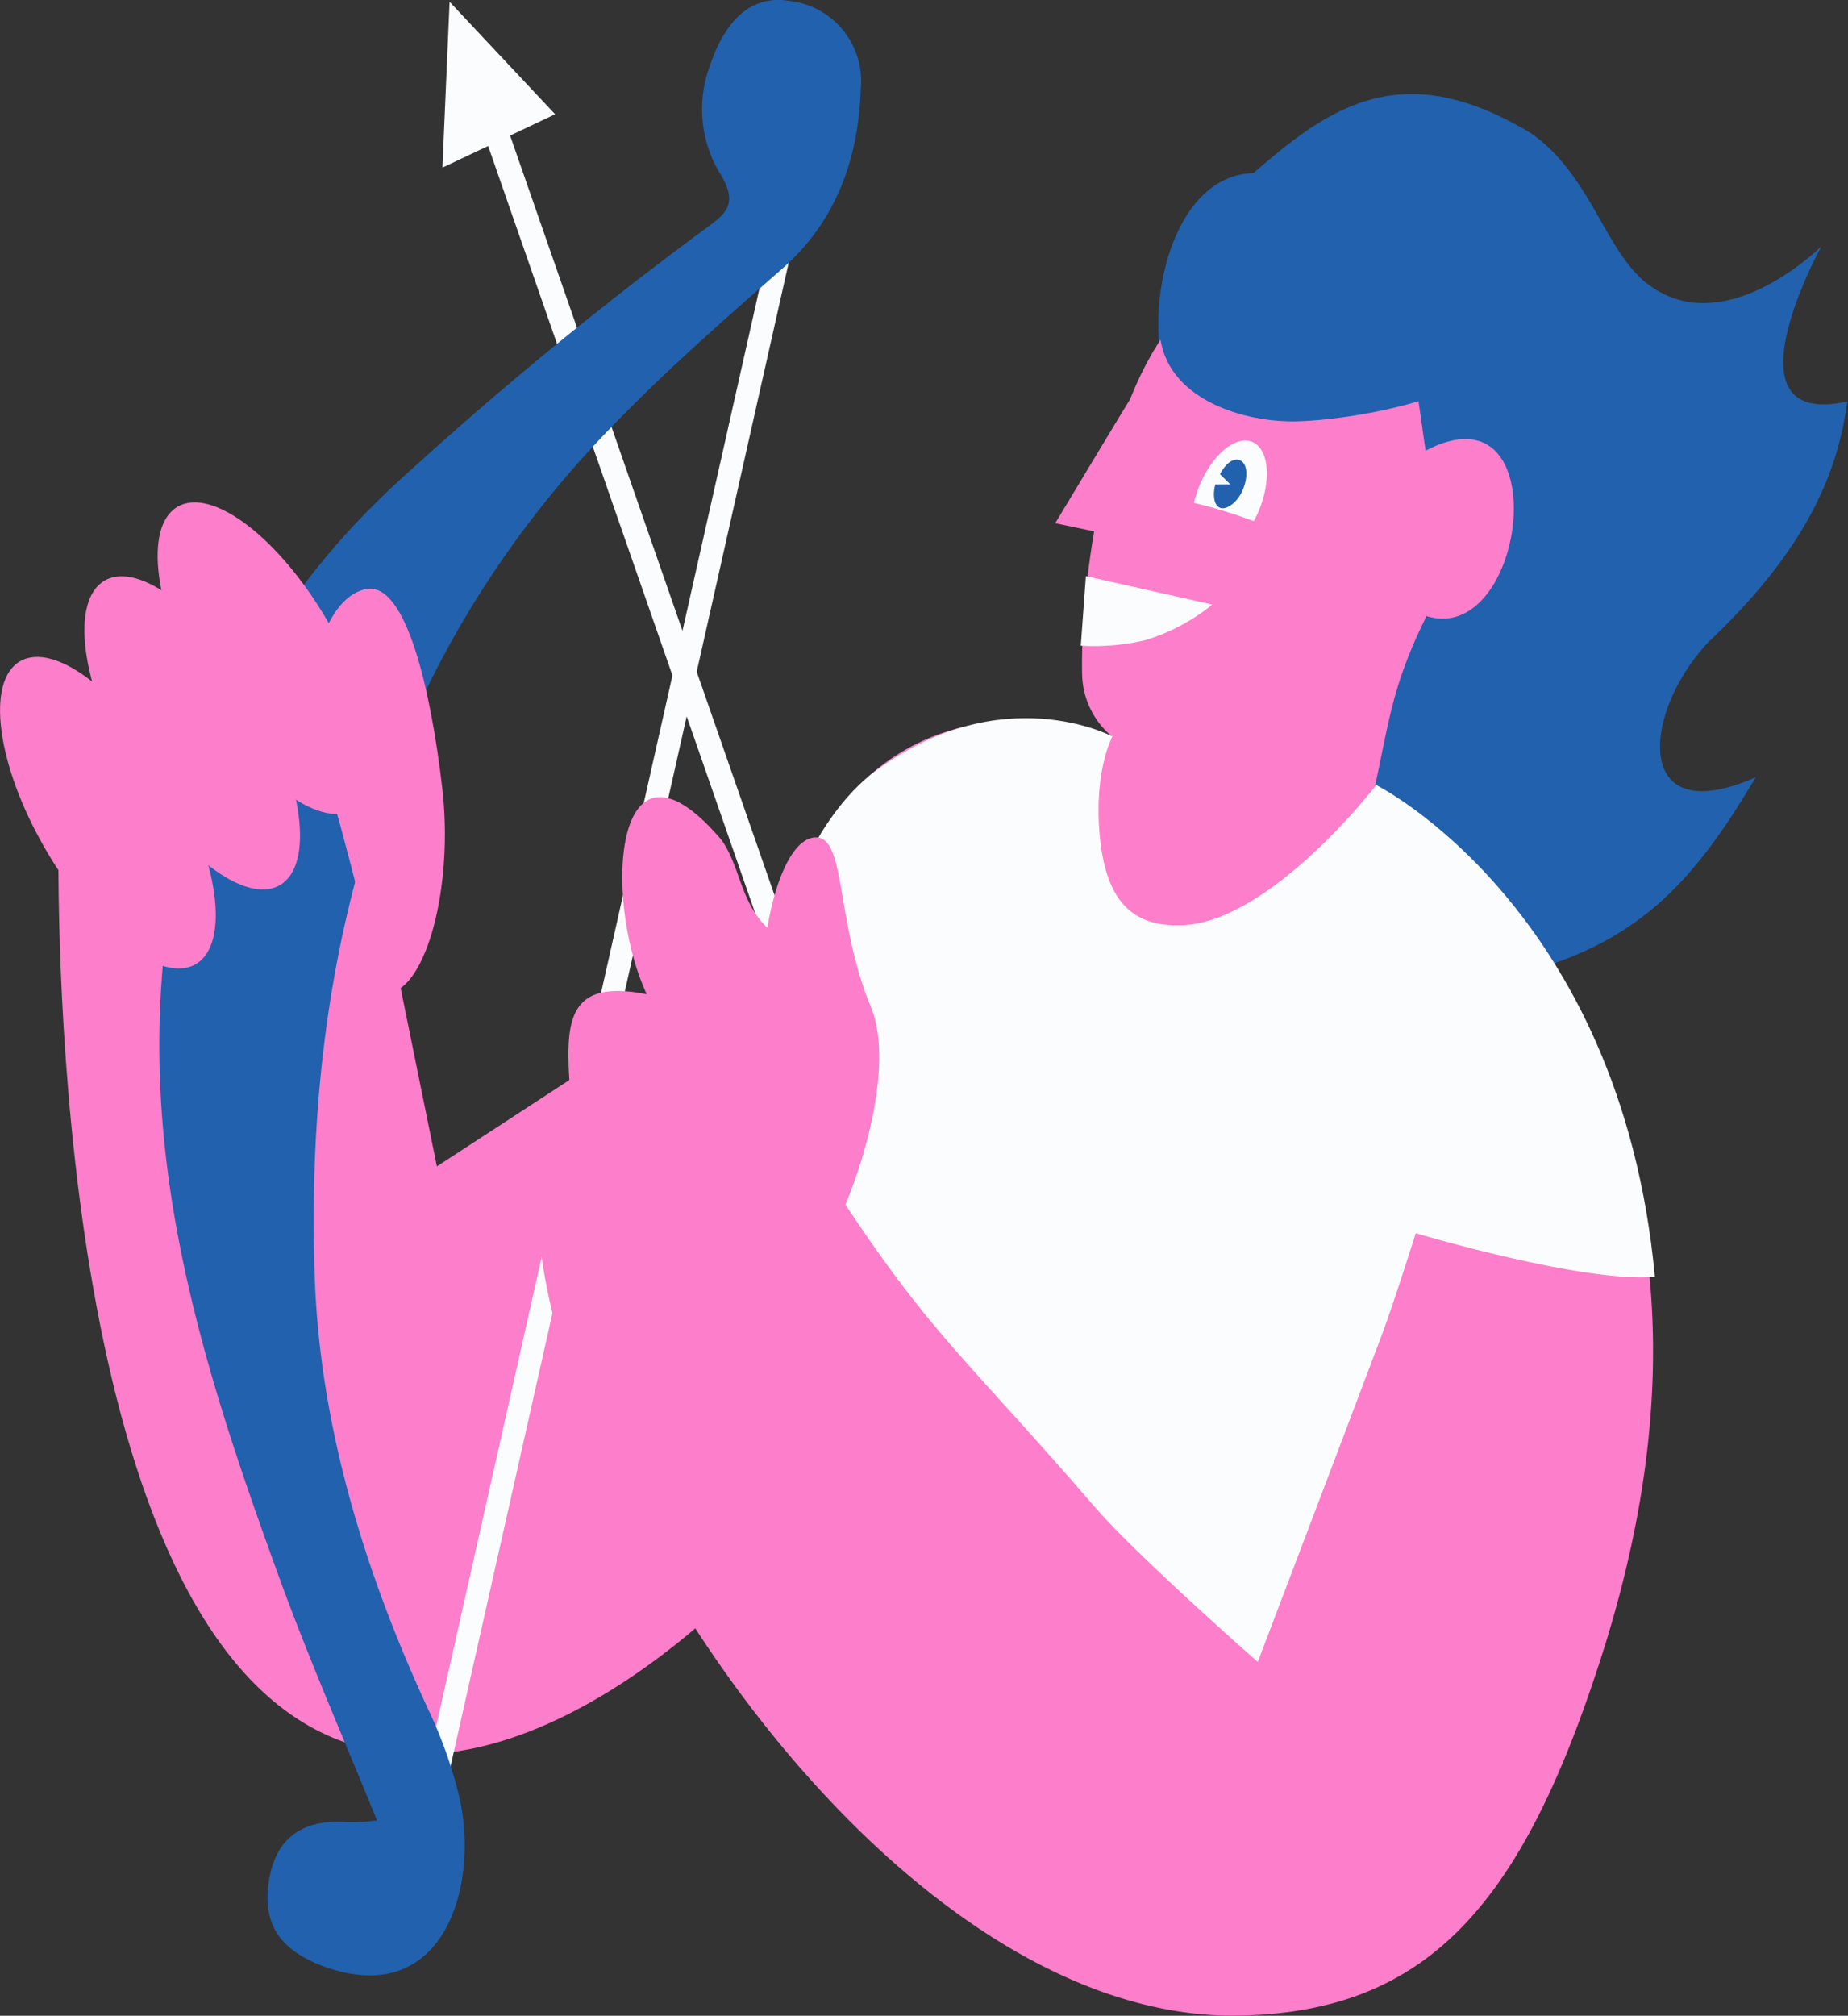 <svg xmlns="http://www.w3.org/2000/svg" viewBox="0 0 123.64 134.8"><rect x="0" y="0" width="123.64" height="134.8" fill="#333333" stroke="none"/><defs><style>.cls-1{fill:#fd7ecb;}.cls-2{fill:#fbfcfd;}.cls-3{fill:#2161ad;}</style></defs><title>Ресурс 9</title><g id="Слой_2" data-name="Слой 2"><g id="Layer_1" data-name="Layer 1"><path class="cls-1" d="M81.11,75.68,63,56,29.23,78,21.4,39.51,3.94,54.35S2.61,97.42,16.7,112.26c13.4,14.11,32.4-5.75,32.4-5.75Z"/><polygon class="cls-2" points="56.3 72.74 54.8 73.34 31.84 7.41 33.34 6.8 56.3 72.74"/><polygon class="cls-2" points="29.46 121.16 27.98 120.77 53.87 5.7 55.35 6.09 29.46 121.16"/><path class="cls-3" d="M114.33,42.91c-4.48,4.71-5.15,12.75,3.14,9.06-3.93,6.66-7.46,10.6-14.4,12.75-4.75,1.47-11.55-9.95-16-13.68-4.17-5,10.43-7.63,8.69-11.69a36.5,36.5,0,0,1-4-11c-2.68-3.63-8.08,11.11-12.46-.86-3.47-3.21-1.93-15.78,4.56-15.91,5.14-4.49,10-7.85,18.57-2.67,4,2.78,4.94,7.87,7.78,10.06,5.15,4,11.66-2.51,11.66-2.51s-6.78,12.26,1.72,10.39C123,31.3,121.11,36.5,114.33,42.91Z"/><path class="cls-3" d="M21.7,131.52c-2.67-1-4.18-2.56-3.72-5.67s2.47-4.21,5.24-4a14,14,0,0,0,2-.11c-2.19-5.4-4.45-10.55-6.39-15.84-4.75-13-9.09-26.15-8-40.53C11.73,52,17.08,41,26.56,32.27a250.77,250.77,0,0,1,20.66-17c1.37-1,2.24-1.65.89-3.77a8.3,8.3,0,0,1-.62-7.09C48.39,1.73,50-.37,52.74.05a5.4,5.4,0,0,1,4.85,5.89c-.16,4.77-1.7,8.93-5.31,12.08-4,3.5-8,7-11.72,10.9C25.72,44.37,20.29,64,21.06,85.5c.36,10,3.4,19.81,7.65,28.94a30,30,0,0,1,2,5.65C32.11,126,29.76,134.39,21.7,131.52Z"/><path class="cls-1" d="M82.85,134.79C55.32,135.25,28,85.27,38.14,72.94c-.32-4.54-.29-7.52,5.13-6.45-3-6.45-2.18-18.77,5-10.32,1.42,2,1.18,4.54,3.72,6.44,5.78-20,22.41-13.36,22.41-13.36a5.55,5.55,0,0,1-2-4.08c-.17-7.36,2.15-22.08,8.61-25.82,3.08-1.78,10.68-3.9,12.37.65,1.06,2.88,1.45,6.41,2,10.14,8.88-4.65,6.77,13.14.06,11.06-2.27,4.58-2.47,6.88-3.43,11.3,4,4,27.68,20.85,14.78,59.36C101.52,127.79,95.16,134.59,82.85,134.79Z"/><path class="cls-2" d="M74.43,49.25s-7.33-3.91-15.76,2.24C54.12,54.8,52.26,61.8,52.26,61.8s1,13.67,1.79,14.86c7.87,12.49,9.67,13.08,19.27,24.2,2.75,3.18,10.83,10.28,10.83,10.28s5.85-15.36,8.35-22c.78-2.09,2.22-6.67,2.22-6.67s11.28,3.36,16,2.91C108.41,60.66,92.08,52.5,92.08,52.5s-7,9.08-12.91,9.37c-3.53.17-5.25-1.76-5.61-6.2C73.21,51.44,74.43,49.25,74.43,49.25Z"/><path class="cls-1" d="M50.91,67.35c0,6.27.27,18.1,2.3,18.1s7.33-12.63,5.06-18.1C55.89,61.63,56.62,56,54.59,56S50.91,61.07,50.91,67.35Z"/><path class="cls-3" d="M101.17,21.83c0,4.68-11.16,6.35-14.71,6.35s-8.88-1.67-8.88-6.35,2.88-8.48,6.42-8.48S101.17,17.15,101.17,21.83Z"/><polygon class="cls-2" points="37.14 7.64 30.08 0.12 29.6 11.21 37.14 7.64"/><ellipse class="cls-1" cx="17.76" cy="44.02" rx="4.84" ry="11.71" transform="translate(-19.69 14.85) rotate(-30.12)"/><path class="cls-1" d="M21.76,51.72c-2.06-6.76.23-12,2.83-12.34s4.24,6.78,5,13.33S28.54,66.06,26,66.42C24.13,61.3,23.68,58,21.76,51.72Z"/><ellipse class="cls-1" cx="12.88" cy="48.75" rx="4.84" ry="11.71" transform="matrix(0.87, -0.5, 0.5, 0.87, -22.72, 13.04)"/><ellipse class="cls-1" cx="7.22" cy="54.35" rx="4.84" ry="11.71" transform="translate(-26.3 10.96) rotate(-30.12)"/><path class="cls-2" d="M79.88,33.63a33.59,33.59,0,0,1,4,1.22c.1-.18.2-.37.29-.57.89-2.05.76-4.15-.31-4.69s-2.64.67-3.54,2.72A7.74,7.74,0,0,0,79.88,33.63Z"/><path class="cls-3" d="M83.13,32.8c.39-.87.33-1.77-.13-2s-1,.19-1.38.91l.69.68-1,0c-.19.72-.09,1.37.29,1.56S82.75,33.68,83.13,32.8Z"/><path class="cls-1" d="M75.69,26.58c0-.06-5.09,8.41-5.09,8.41s8,1.69,7.69,1.59S75.69,26.58,75.69,26.58Z"/><path class="cls-2" d="M72.65,38.53s8.46,1.9,8.46,1.9a13.12,13.12,0,0,1-4.52,2.39,15,15,0,0,1-4.28.36Z"/></g></g></svg>